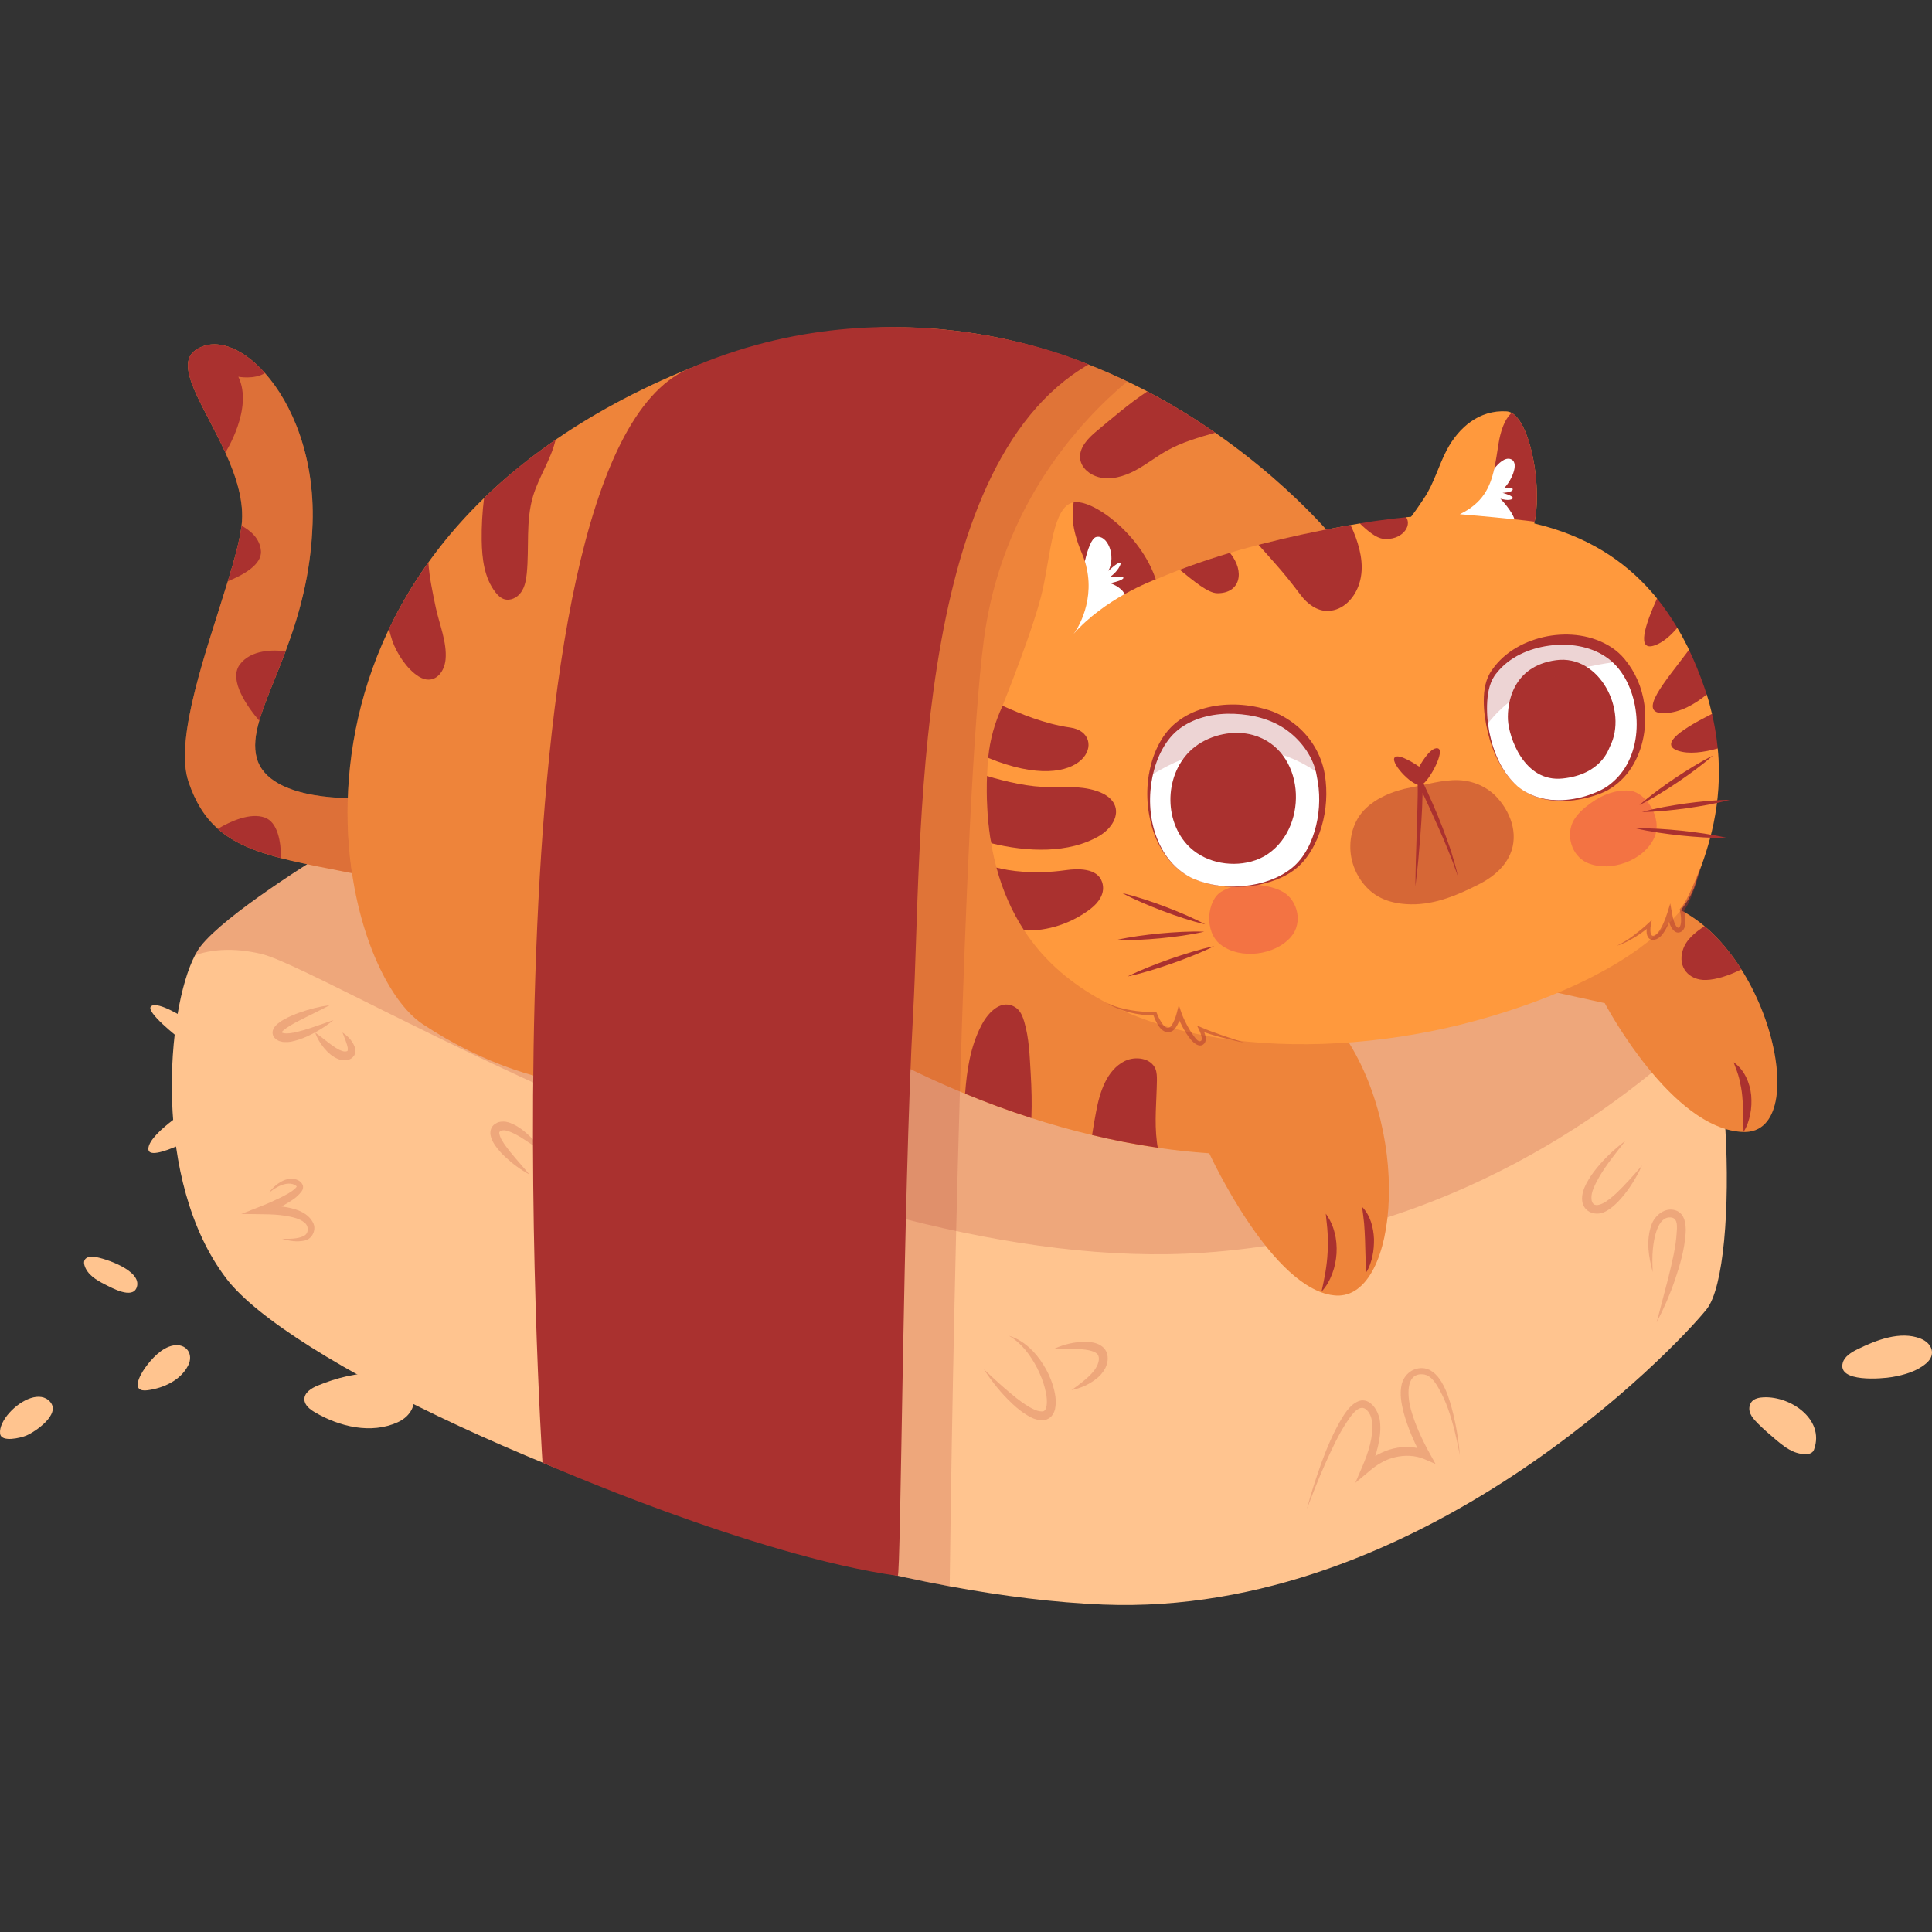 <svg xmlns="http://www.w3.org/2000/svg" xmlns:xlink="http://www.w3.org/1999/xlink" version="1.1" id="Capa_1" x="0px" y="0px" viewBox="0 0 512.043 512.043" style="enable-background:new 0 0 512.043 512.043;" xml:space="preserve" width="512" height="512">
<rect x="0" y="0" width="512.043" height="512.043" fill="#333333" stroke="none"/>
<g>
<g>
<path style="fill:#FFC48F;" d="M452.329,346.967c-7.991,10.073-75.901,81.653-159.975,78.296 c-12.728-0.521-26.472-2.213-40.657-4.842c-8.485-1.562-17.153-3.462-25.873-5.622c-72.882-18.09-149.798-54.948-165.806-75.901 c-19.834-25.977-15.826-71.45-8.329-85.74c0.495-0.937,0.989-1.744,1.51-2.394c6.534-8.33,29.387-22.646,39.148-28.554 c2.759-1.666,4.477-2.655,4.477-2.655l0.547-3.279l119.995,2.759l39.642,0.911l92.638,2.135c0,0,89.124,18.194,99.431,36.701 c1.666,2.967,3.072,7.002,4.243,11.713c2.03,8.173,3.358,18.351,3.956,28.684C458.498,320.027,456.832,341.318,452.329,346.967z"/>
</g>
<g style="opacity:0.2;">
<path style="fill:#AA312F;" d="M453.318,270.493c-23.895,23.27-69.185,56.978-134.154,61.507 c-100.603,7.002-231.529-74.912-250.01-79.207c-7.574-1.77-13.327-1.067-17.466,0.364c0.495-0.937,0.989-1.744,1.51-2.395 c8.381-10.672,43.625-31.209,43.625-31.209l0.547-3.28l252.275,5.805c0,0,89.124,18.194,99.431,36.701 C450.741,261.747,452.146,265.782,453.318,270.493z"/>
</g>
<g>
<g>
<g>
<path style="fill:#FF993D;" d="M94.896,231.736c-7.887-1.562-14.655-2.785-20.407-4.295c-7.028-1.822-12.546-4.034-16.763-7.783 c-3.384-3.02-5.935-7.002-7.783-12.52c-3.826-11.505,5.024-35.322,10.438-53.099c1.77-5.726,3.15-10.828,3.644-14.706 c0.781-6.325-1.406-13.041-4.295-19.392c-5.544-12.182-13.639-23.01-8.017-27.07c4.998-3.592,12.26-1.015,18.507,6.013 c7.262,8.147,13.171,22.281,12.624,39.695c-0.417,13.743-3.722,24.858-7.158,34.02c-2.707,7.262-5.492,13.301-6.976,18.428 c-1.067,3.696-1.458,6.95-0.677,9.839c3.254,12.052,27.617,10.62,27.617,10.62S120.275,236.759,94.896,231.736z"/>
</g>
<g style="opacity:0.4;">
<path style="fill:#AA312F;" d="M94.896,231.736c-7.887-1.562-14.655-2.785-20.407-4.295c-7.028-1.822-12.546-4.034-16.763-7.783 c-3.384-3.02-5.935-7.002-7.783-12.52c-3.826-11.505,5.024-35.322,10.438-53.099c1.77-5.726,3.15-10.828,3.644-14.706 c0.781-6.325-1.406-13.041-4.295-19.392c-5.544-12.182-13.639-23.01-8.017-27.07c4.998-3.592,12.26-1.015,18.507,6.013 c7.262,8.147,13.171,22.281,12.624,39.695c-0.417,13.743-3.722,24.858-7.158,34.02c-2.707,7.262-5.492,13.301-6.976,18.428 c-1.067,3.696-1.458,6.95-0.677,9.839c3.254,12.052,27.617,10.62,27.617,10.62S120.275,236.759,94.896,231.736z"/>
</g>
</g>
<g>
<path style="fill:#AA312F;" d="M63.167,99.846c4.061,8.355-3.436,20.094-3.436,20.094c-5.544-12.182-13.639-23.01-8.017-27.07 c4.998-3.592,12.26-1.015,18.507,6.013C67.383,100.653,63.167,99.846,63.167,99.846z"/>
</g>
<g>
<path style="fill:#AA312F;" d="M69.153,145.996c0.312,3.67-4.763,6.429-8.772,8.043c1.77-5.726,3.15-10.828,3.644-14.706 C66.29,140.555,68.893,142.664,69.153,145.996z"/>
</g>
<g>
<path style="fill:#AA312F;" d="M75.687,172.597c-2.707,7.262-5.492,13.301-6.976,18.428c-3.019-3.54-8.199-10.698-5.206-14.836 C66.472,172.103,72.537,172.207,75.687,172.597z"/>
</g>
<g>
<path style="fill:#AA312F;" d="M74.489,227.441c-7.028-1.822-12.546-4.034-16.763-7.783c3.488-2.056,8.589-4.321,12.416-2.993 C73.604,217.888,74.463,223.016,74.489,227.441z"/>
</g>
</g>
<g>
<path style="fill:#FF993D;" d="M220.082,271.474c0,0,44.921,30.455,100.414,34.178c0,0,16.865,36.766,33.62,37.697 c16.754,0.931,20.477-45.553,0-71.876c-20.478-26.323,53.211-9.569,53.211-9.569l17.994,3.952c0,0,17.685,33.624,36.766,34.15 c19.081,0.526,5.874-53.492-22.194-60.922c-28.068-7.43-86.243-96.239-86.243-96.239s-73.49-91.509-180.996-40.781 C65.148,152.793,88.366,255.83,112.11,271.474c33.509,22.078,60.967,16.028,60.967,16.028L220.082,271.474z"/>
</g>
<g style="opacity:0.2;">
<path style="fill:#AA312F;" d="M462.09,300.01c-1.614-0.052-3.228-0.339-4.815-0.833c-17.153-5.154-31.964-33.317-31.964-33.317 l-17.986-3.956c0,0-73.689-16.763-53.204,9.579c20.485,26.315,16.763,72.803,0,71.866c-16.763-0.937-33.63-37.69-33.63-37.69 c-4.633-0.312-9.188-0.807-13.639-1.484c-5.987-0.859-11.817-2.004-17.413-3.358c-5.596-1.327-10.984-2.863-16.086-4.503 c-6.299-2.03-12.182-4.217-17.57-6.455c-0.469-0.182-0.937-0.39-1.38-0.572c-21.032-8.798-34.332-17.804-34.332-17.804 l-7.262,2.473l-39.721,13.535c0,0-27.461,6.065-60.986-16.008c-9.188-6.039-18.273-25.17-19.756-49.273 c-1.093-16.971,1.64-36.389,10.724-55.494c2.863-5.935,6.299-11.843,10.464-17.648c4.165-5.831,9.058-11.557,14.759-17.049 c5.518-5.388,11.817-10.568,18.949-15.461c7.523-5.18,15.956-10.047,25.404-14.498c37.404-17.648,70.669-18.09,98.13-11.141 c10.152,2.525,19.496,6.091,27.981,10.177c1.822,0.859,3.592,1.744,5.31,2.655c6.611,3.462,12.624,7.184,18.012,10.932 c20.251,14.056,31.573,28.164,31.573,28.164s58.175,88.811,86.235,96.23c4.321,1.145,8.303,3.384,11.843,6.403 c3.774,3.124,7.054,7.08,9.787,11.427C473.1,275.23,475.13,300.375,462.09,300.01z"/>
</g>
<g>
<path style="fill:#FF993D;" d="M271.437,246.582c1.122,1.741,2.369,3.405,3.718,5.031c0.084,0.097,0.169,0.194,0.253,0.291 c0.224,0.284,0.467,0.557,0.698,0.811c0.841,0.922,1.688,1.814,2.571,2.685c24.871,24.114,75.022,26.336,116.398,13.987 c30.084-8.97,43.693-20.163,50.389-28.107c3.882-5.124,3.829-7.35,4.716-9.741c2.355-6.347,6.572-18.14,5.081-33.177 c0,0-3.635-2.461-3.755-3.38l2.225-5.782l0,0c-0.385-1.673-0.825-3.408-1.396-5.141l-2.314-0.153l-3.664-0.962l1.288-10.725 c-0.284-0.631-0.573-1.222-0.914-1.856c-0.679-1.344-1.393-2.666-2.191-3.961l-5.12-0.824l-0.26-6.97 c-0.478-0.574-0.945-1.189-1.459-1.741c-7.219-8.259-17.119-14.868-31.069-18.14l0.111-0.465 c1.506-7.428-0.017-19.17-3.145-25.258c-0.882-1.715-1.864-2.947-2.944-3.572c-0.438-0.227-0.867-0.36-1.316-0.405 c-7.278-0.457-12.714,4.255-15.879,10.198c-2.153,4.08-3.406,8.896-5.996,12.749c-0.192,0.292-1.856,2.83-3.18,4.588l-0.325,0.398 c-0.423,0.038-0.847,0.075-1.27,0.112c0,0-0.429,1.734-2.846,2.08c-1.06,0.132-1.491,1.021-1.491,1.021 c0.081,0.002-1.585,0.783-1.585,0.783c-0.365,0.051-6.022-2.287-6.358-2.229c-0.832,0.14-1.664,0.28-2.467,0.427 c-0.43,0.067-0.879,0.144-1.298,0.229c-7.956,1.425-15.432,3.025-22.358,4.833c-0.242,0.05-0.491,0.129-0.722,0.197 c-0.947,0.235-1.882,0.489-2.8,0.732c-0.741,0.208-1.463,0.404-2.185,0.601l-0.018,0.011c-0.871,0.238-1.73,0.495-2.561,0.758 c-3.615,1.06-7.063,2.19-10.325,3.38c-0.451,0.154-0.873,0.314-1.307,0.457c-0.588,0.214-1.129,0.423-1.689,0.643 c-2.194,0.83-4.289,1.698-6.356,2.573c-0.011-0.018-0.011-0.018-0.011-0.018c-3.976-12.018-16.745-21.352-21.745-20.406 l-0.029-0.007c-5.497,1.027-6.025,13.387-8.203,23.189c-2.1,9.606-10.4,30.099-10.73,30.973c-1.998,4.332-3.251,8.825-3.704,13.57 c-0.045,0.45-0.084,0.871-0.129,1.32c-0.039,0.743-0.089,1.469-0.109,2.201c-0.038,0.421-0.048,0.848-0.069,1.258 c-0.199,5.681,0.084,11.139,0.869,16.362l0.008,0.094c0.115,0.872,0.266,1.722,0.428,2.59c0.328,1.783,0.729,3.522,1.194,5.245 C265.705,235.944,268.124,241.525,271.437,246.582z"/>
</g>
<g>
<path style="fill:#AA312F;" d="M298.063,157.447c4.551-2.538,8.077-3.828,8.258-3.907c-3.994-12.011-16.756-21.345-21.759-20.409 l-0.014,0.002c-0.374,2.943-0.797,6.464,2.214,13.567c0.301,0.697,0.543,1.386,0.754,2.065 C290.694,158.806,293.733,159.872,298.063,157.447z"/>
</g>
<g>
<path style="fill:#AA312F;" d="M401.388,137.637c2.002,0.206,3.887,0.425,5.345,0.621c1.52-7.427,0.003-19.171-3.14-25.263 c-0.872-1.7-1.867-2.946-2.948-3.552c0,0-2.408,1.585-3.469,8.05c-0.383,2.359-0.692,4.607-1.15,6.71 C394.938,129.179,394.862,136.935,401.388,137.637z"/>
</g>
<g style="opacity:0.48;">
<path style="fill:#E64949;" d="M340.188,236.48c3.683,2.202,5.179,8.002,2.033,11.741c-4.213,5.005-13.583,6.213-18.801,2.068 c-4.406-3.499-3.477-11.743,0.288-13.968c3.183-1.881,6.841-2.233,10.36-1.718C335.704,234.842,338.124,235.246,340.188,236.48z"/>
</g>
<g style="opacity:0.48;">
<path style="fill:#E64949;" d="M417.187,217.231c-2.262,3.667-0.924,9.566,3.595,11.488c6.05,2.574,14.938-0.629,17.671-6.745 c2.308-5.163-2.312-12.152-6.684-12.43c-3.696-0.235-7.111,1.122-10.003,3.196C420.42,213.705,418.454,215.176,417.187,217.231z"/>
</g>
<g>
<path style="fill:#AA312F;" d="M333.549,144.4c1.459,1.594,2.822,3.166,4.101,4.602c2.511,2.797,4.87,5.75,7.122,8.768 c1.701,2.256,4.386,4.323,7.388,4.136c3.779-0.207,6.618-3.223,7.875-6.614c1.581-4.215,0.777-8.727-0.709-12.862 c-0.401-1.124-0.878-2.202-1.394-3.277c-0.439,0.063-0.869,0.14-1.299,0.218c-7.952,1.426-15.42,3.032-22.37,4.839 C334.03,144.27,333.782,144.34,333.549,144.4z"/>
</g>
<g>
<path style="fill:#AA312F;" d="M441.173,189.011c4.07-0.139,7.907-2.27,11.153-4.949c-0.116-0.367-0.232-0.735-0.365-1.114 c-0.114-0.353-0.231-0.72-0.361-1.086c-1.141-3.25-2.441-6.481-3.952-9.644C441.405,180.592,433.542,189.258,441.173,189.011z"/>
</g>
<g>
<path style="fill:#AA312F;" d="M444.661,198.944c2.902,1.023,6.907,0.453,10.595-0.578c0,0-0.196-1.807-0.319-2.731 c-0.279-2.018-0.652-4.083-1.148-6.193c-0.025-0.085-0.033-0.157-0.057-0.242C446.455,192.862,439.544,197.139,444.661,198.944z"/>
</g>
<g>
<path style="fill:#AA312F;" d="M438.576,171.037c2.124-0.746,4.158-2.521,5.961-4.635c-0.059-0.125-0.131-0.248-0.205-0.372 c-1.543-2.558-3.255-5.053-5.172-7.422C435.965,165.732,433.653,172.769,438.576,171.037z"/>
</g>
<g>
<path style="fill:#AA312F;" d="M312.678,151.002c3.765,3.043,7.491,6.192,9.916,6.216c6.036,0.086,7.519-5.606,3.382-10.705 c-3.599,1.073-7.042,2.196-10.321,3.384c-0.448,0.151-0.871,0.307-1.294,0.464C313.784,150.571,313.231,150.786,312.678,151.002z"/>
</g>
<g>
<path style="fill:#AA312F;" d="M360.389,138.726c2.221,2.123,4.369,3.856,6.158,4.062c4.84,0.573,7.794-3.303,6.128-5.705 c-2.292,0.227-4.643,0.49-7.067,0.84c-1.061,0.134-2.142,0.301-3.238,0.477c-0.297,0.058-0.618,0.11-0.924,0.153 C361.086,138.609,360.734,138.68,360.389,138.726z"/>
</g>
<g style="opacity:0.48;">
<path style="fill:#AA312F;" d="M450.868,229.493c-0.789,1.981-1.574,3.957-2.452,5.886c-0.425,0.969-0.875,1.925-1.363,2.853 c-0.488,0.915-1.032,1.844-1.681,2.522l-0.19,0.199l0.059,0.298c0.172,0.871,0.305,1.796,0.3,2.672 c0.01,0.506-0.034,1.098-0.27,1.557c-0.563,1.097-1.236-0.303-1.45-0.833c-0.318-0.802-0.522-1.715-0.678-2.583l-0.471-2.618 l-0.783,2.527c-0.288,0.93-0.644,1.878-1.05,2.773c-0.41,0.892-0.872,1.775-1.457,2.469c-0.28,0.344-1.28,1.23-1.691,0.567 c-0.372-0.529-0.329-1.679-0.168-2.565l0.25-1.38l-0.998,0.934c-1.224,1.146-2.562,2.205-3.914,3.222 c-1.359,1.017-2.794,1.928-4.339,2.666c1.643-0.499,3.175-1.32,4.655-2.197c1.475-0.898,2.856-1.914,4.207-3.013l-0.748-0.445 c-0.133,0.542-0.212,1.06-0.235,1.619c-0.003,0.552,0.007,1.155,0.389,1.782c0.891,1.36,2.651,0.527,3.485-0.398 c0.761-0.843,1.261-1.784,1.707-2.735c0.444-0.957,0.818-1.915,1.143-2.928l-1.255-0.09c0.158,0.989,0.394,1.919,0.771,2.869 c0.431,1.089,1.452,2.561,2.816,1.865c0.678-0.326,0.976-0.995,1.109-1.515c0.134-0.544,0.148-1.058,0.143-1.563 c-0.037-1.009-0.182-1.958-0.437-2.921l-0.131,0.496c0.768-0.916,1.233-1.89,1.691-2.872c0.443-0.985,0.84-1.982,1.209-2.986 C449.737,233.606,450.373,231.569,450.868,229.493z"/>
</g>
<g>
<g>
<g>
<path style="fill:#FFFFFF;" d="M316.569,233.019c7.413,3.162,17.938,2.607,24.766-1.75c1.458-0.931,2.762-2.065,3.862-3.424 c4.756-5.93,6.305-14.986,4.855-22.389c-0.02-0.173-0.055-0.345-0.09-0.517c-1.601-7.443-7.226-13.348-14.448-15.624 c-8.454-2.66-20.086-1.814-25.945,5.577c-2.31,2.921-3.852,6.645-4.587,10.641l-0.014,0.002 C302.975,216.182,306.642,228.774,316.569,233.019z"/>
</g>
<g>
<path style="fill:#AA312F;" d="M310.139,228.311c-1.751-2.033-3.12-4.388-4.08-6.901c-0.955-2.515-1.553-5.167-1.831-7.855 c-0.268-2.691-0.197-5.424,0.234-8.113l0.058-0.363l0.391-0.056l0.014-0.002l-0.449,0.42c0.42-2.62,1.173-5.21,2.364-7.627 c1.168-2.406,2.819-4.689,4.997-6.398c4.341-3.472,9.982-4.767,15.362-4.697c2.712,0.054,5.413,0.451,8.037,1.188 c2.655,0.705,5.174,1.984,7.392,3.618c4.473,3.294,7.576,8.23,8.506,13.806l-0.012-0.082c0.751,4.665,0.439,9.426-0.874,13.894 c-0.663,2.23-1.582,4.388-2.792,6.376c-1.194,1.984-2.74,3.815-4.631,5.176c-1.884,1.366-4.002,2.332-6.183,3.017 c-2.18,0.697-4.438,1.116-6.708,1.285c-4.528,0.306-9.171-0.193-13.363-1.977C314.096,231.985,311.893,230.338,310.139,228.311z M329.914,234.792c4.477-0.467,8.955-1.92,12.437-4.709c3.454-2.766,5.46-7.101,6.472-11.322 c1.031-4.302,1.077-8.839,0.162-13.095c0,0-0.013-0.083-0.013-0.083c-0.784-4.804-3.982-9.176-7.854-12.01 c-3.965-2.903-8.976-4.187-13.984-4.385c-4.98-0.207-10.133,0.834-14.177,3.694c-2.019,1.418-3.616,3.383-4.843,5.6 c-1.234,2.207-2.086,4.642-2.622,7.147l-0.083,0.387c0,0-0.366,0.033-0.38,0.035l0.448-0.418 c-1.069,5.138-0.917,10.646,0.847,15.68c0.879,2.507,2.135,4.913,3.878,6.943c1.725,2.036,3.904,3.703,6.366,4.763 C320.777,234.732,325.421,235.267,329.914,234.792z"/>
</g>
</g>
<g>
<path style="fill:#AA312F;" d="M331.589,228.345c-5.868,1.571-12.802,0.07-16.977-4.506c-6.651-7.292-5.667-20.01,2.149-25.965 c4.196-3.198,10.289-4.494,15.393-3.048c13.639,3.865,14.928,23.827,3.958,31.459 C334.761,227.225,333.222,227.908,331.589,228.345z"/>
</g>
<g style="opacity:0.21;">
<path style="fill:#AA312F;" d="M304.983,205.535c24.828-15.523,42.867-1.885,45.07-0.077c-0.02-0.173-0.055-0.345-0.09-0.517 c-1.601-7.443-7.226-13.348-14.448-15.624c-8.454-2.66-20.086-1.814-25.945,5.577 C307.26,197.814,305.718,201.539,304.983,205.535z"/>
</g>
</g>
<g>
<g>
<g>
<path style="fill:#FFFFFF;" d="M402.344,208.514c6.089,5.049,15.146,4.302,21.942,1.331c0.931-0.422,1.818-0.914,2.637-1.486 c9.925-6.884,10.501-24.241,2.335-33.021c-0.822-0.915-1.764-1.729-2.789-2.44c-9-6.184-24.767-3.633-30.872,5.655 c-1.462,2.261-1.864,5.095-1.902,7.732c-0.032,1.802,0.117,3.745,0.439,5.725C395.107,198.232,397.813,204.761,402.344,208.514z "/>
</g>
<g>
<path style="fill:#AA312F;" d="M397.229,201.961c-1.303-2.471-2.257-5.123-2.908-7.848c-0.644-2.723-1.09-5.519-1.078-8.357 c0.008-2.788,0.433-5.864,2.244-8.28c3.35-4.839,8.894-7.75,14.58-8.844c5.7-1.064,11.969-0.384,17.097,2.977 c1.248,0.842,2.42,1.873,3.373,3.022c2.901,3.498,4.624,7.519,5.268,12.018c0.746,5.763-0.243,11.819-3.37,16.725 c-1.542,2.453-3.692,4.492-6.159,5.951c-1.252,0.707-2.593,1.204-3.935,1.62c-1.342,0.429-2.717,0.742-4.1,0.978 c-2.763,0.487-5.609,0.509-8.359,0.015c-2.753-0.484-5.387-1.641-7.538-3.423C400.185,206.739,398.518,204.43,397.229,201.961z M409.901,211.828c2.746,0.442,5.563,0.267,8.263-0.307c1.357-0.269,2.68-0.688,3.965-1.186 c1.289-0.494,2.543-1.055,3.676-1.797c2.233-1.533,4.096-3.548,5.374-5.911c2.612-4.717,3.105-10.396,2.137-15.579 c-0.929-4.976-3.437-10.139-7.797-13.011c-4.235-2.846-9.822-3.637-15.044-2.906c-5.218,0.722-10.474,3.004-13.796,7.213 c-1.728,1.987-2.319,4.73-2.509,7.443c-0.179,2.736,0.031,5.517,0.553,8.239c1.063,5.391,3.354,10.818,7.621,14.489 C404.519,210.268,407.158,211.382,409.901,211.828z"/>
</g>
</g>
<g>
<path style="fill:#AA312F;" d="M426.652,197.926c-0.285,0.556-2.266,7.351-12.53,8.406 c-10.263,1.055-14.221-11.064-14.464-15.474c-0.242-4.41,1.18-14.317,12.742-15.886 C423.963,173.403,431.549,188.366,426.652,197.926z"/>
</g>
<g style="opacity:0.21;">
<path style="fill:#AA312F;" d="M394.134,192.01c9.246-12.23,26.12-15.697,35.123-16.671c-0.822-0.915-1.764-1.729-2.789-2.44 c-9-6.184-24.767-3.633-30.872,5.655c-1.462,2.261-1.864,5.095-1.902,7.732C393.663,188.086,393.811,190.029,394.134,192.01z"/>
</g>
</g>
<g>
<path style="fill:#AA312F;" d="M261.891,200.862c26.32,10.811,32.108-6.604,21.777-8.035c-6.923-0.964-13.568-3.82-17.955-5.768 C263.634,191.461,262.355,196.062,261.891,200.862z"/>
</g>
<g>
<path style="fill:#AA312F;" d="M262.44,222.004l0.012,0.101c0.114,0.47,0.197,0.929,0.294,1.386 c9.409,2.314,20.599,2.824,28.691-2.002c3.053-1.821,5.411-5.333,3.865-8.418c-0.627-1.23-1.824-2.203-3.203-2.848 c-4.077-1.926-9.308-1.696-13.884-1.63c-5.206,0.066-11.587-1.401-16.629-2.936C261.384,211.32,261.657,216.794,262.44,222.004z"/>
</g>
<g>
<path style="fill:#AA312F;" d="M264.085,229.941c1.609,6.007,4.032,11.582,7.333,16.645c6.271,0.278,12.705-1.937,17.624-5.719 c2.19-1.691,4.005-4.202,3.055-7.079c-1.25-3.808-6.513-3.604-9.669-3.162C273.869,231.829,267.495,230.802,264.085,229.941z"/>
</g>
<g>
<g>
<path style="fill:#AA312F;" d="M457.686,222.065c-3.979-0.929-7.998-1.467-12.028-1.91c-4.033-0.403-8.077-0.709-12.162-0.621 c3.978,0.932,7.998,1.47,12.028,1.91C449.557,221.845,453.601,222.15,457.686,222.065z"/>
</g>
<g>
<path style="fill:#AA312F;" d="M458.444,211.981c-3.947,0.032-7.841,0.453-11.721,0.97c-3.875,0.555-7.736,1.208-11.543,2.254 c3.947-0.029,7.84-0.451,11.72-0.97C450.776,213.677,454.637,213.023,458.444,211.981z"/>
</g>
<g>
<path style="fill:#AA312F;" d="M453.966,200.251c-3.531,1.765-6.842,3.855-10.1,6.025c-3.236,2.202-6.416,4.487-9.376,7.1 c3.533-1.762,6.844-3.853,10.1-6.025C447.824,205.146,451.005,202.862,453.966,200.251z"/>
</g>
</g>
<g>
<path style="fill:#FFFFFF;" d="M294.226,154.557c0,0,2.781-0.515,3.456-1.253c0.69-0.739-3.642-0.336-3.642-0.336 c2.045-1.176,3.513-3.91,2.771-3.867c-0.758,0.03-3.053,2.202-3.053,2.202c2.168-4.134-0.371-9.696-3.231-8.981 c-1.224,0.304-2.246,3.22-3.011,6.444c3.178,10.042-2.109,18.318-3.124,19.404c4.107-4.712,9.342-8.296,13.672-10.72 C297.098,155.451,294.226,154.557,294.226,154.557z"/>
</g>
<g>
<path style="fill:#FFFFFF;" d="M401.388,137.637c-0.676-2.279-3.494-5.216-3.742-5.465c0.196,0.05,2.29,0.67,3.154,0.042 c0.904-0.662-2.573-1.589-2.573-1.589s2.581-0.096,2.694-0.886c0.129-0.776-2.448-0.27-2.448-0.27 c1.705-1.327,4.446-6.699,2.01-7.748c-1.588-0.678-3.384,1.127-4.455,2.483c-1.089,4.975-3.05,9.129-9.12,12.078 C386.906,136.282,394.862,136.935,401.388,137.637z"/>
</g>
<g>
<g>
<path style="fill:#AA312F;" d="M376.14,203.201c0,0,2.835-5.339,4.917-4.867c2.082,0.473-2.172,8.548-4.194,9.619 c-2.021,1.07-8.194-5.43-7.314-7.083C370.429,199.217,376.14,203.201,376.14,203.201z"/>
</g>
<g>
<path style="fill:#AA312F;" d="M375.117,234.944c0.307-2.297,0.519-4.6,0.77-6.902l0.579-6.918 c0.194-2.307,0.307-4.618,0.432-6.932c0.088-2.321,0.186-4.623,0.103-6.993l-1.227,0.32c1.951,4.02,3.806,8.104,5.631,12.192 c0.905,2.048,1.79,4.106,2.61,6.189c0.858,2.07,1.632,4.171,2.354,6.301c-0.443-2.206-1.102-4.363-1.765-6.515 c-0.699-2.141-1.49-4.248-2.288-6.353c-1.614-4.204-3.441-8.312-5.38-12.382l-1.355-2.845l0.128,3.165 c0.091,2.252,0.017,4.576-0.043,6.876l-0.202,6.925l-0.217,6.932C375.214,230.317,375.127,232.628,375.117,234.944z"/>
</g>
<g style="opacity:0.48;">
<path style="fill:#AA312F;" d="M386.525,206.764c3.752,0.128,7.631,1.673,10.369,4.73c3.967,4.431,5.774,10.614,2.849,15.921 c-1.815,3.293-4.849,5.486-8.019,7.078c-6.074,3.051-12.322,5.651-19.263,5.116c-2.518-0.194-5.075-0.763-7.357-2.106 c-3.497-2.058-6.153-5.959-6.962-10.225c-0.809-4.266,0.249-8.798,2.773-11.879c3.105-3.791,8.451-5.852,12.992-6.69 C377.954,207.962,382.4,206.624,386.525,206.764z"/>
</g>
</g>
<g>
<g>
<path style="fill:#AA312F;" d="M321.807,250.754c-3.995,0.858-7.86,2.086-11.692,3.406c-3.82,1.356-7.608,2.806-11.264,4.629 c3.996-0.855,7.861-2.084,11.692-3.406C314.362,254.023,318.149,252.574,321.807,250.754z"/>
</g>
<g>
<path style="fill:#AA312F;" d="M295.79,249.15c3.945,0.137,7.853-0.117,11.752-0.466c3.895-0.389,7.781-0.875,11.629-1.756 c-3.946-0.14-7.853,0.114-11.751,0.466C303.524,247.785,299.638,248.272,295.79,249.15z"/>
</g>
<g>
<path style="fill:#AA312F;" d="M297.445,236.704c3.483,1.858,7.104,3.348,10.759,4.749c3.669,1.364,7.373,2.636,11.216,3.536 c-3.482-1.861-7.103-3.351-10.759-4.749C304.991,238.879,301.288,237.609,297.445,236.704z"/>
</g>
</g>
<g style="opacity:0.48;">
<path style="fill:#AA312F;" d="M329.701,276.299c-1.908-0.625-3.821-1.221-5.708-1.891c-1.888-0.656-3.779-1.311-5.591-2.108 l-1.165-0.512l0.576,1.174c0.242,0.494,0.457,1.047,0.582,1.573c0.098,0.414,0.315,1.266-0.285,1.415 c-0.649,0.162-1.389-0.942-1.714-1.378c-0.682-0.916-1.296-1.926-1.845-2.965c-0.541-1.031-1.071-2.131-1.428-3.172l-0.704-2.055 l-0.542,2.096c-0.221,0.856-0.529,1.748-0.926,2.524c-0.266,0.519-0.666,1.331-1.338,1.402c-0.802,0.085-1.455-0.899-1.822-1.477 c-0.477-0.744-0.884-1.594-1.209-2.428l-0.142-0.366l-0.362,0.019c-2.119,0.11-4.319-0.053-6.446-0.433 c-1.073-0.166-2.134-0.412-3.179-0.721c-1.05-0.298-2.062-0.709-3.075-1.139c1.877,1.148,3.975,1.939,6.122,2.489 c2.166,0.512,4.361,0.802,6.628,0.809l-0.504-0.346c0.3,0.958,0.677,1.853,1.204,2.722c0.265,0.432,0.565,0.855,0.957,1.24 c0.97,0.952,2.363,1.119,3.358,0.13c0.406-0.413,0.681-0.862,0.925-1.314c0.474-0.912,0.799-1.825,1.064-2.805l-1.245,0.04 c0.423,1.233,0.969,2.291,1.546,3.382c0.589,1.074,1.214,2.133,2.003,3.117c0.832,1.039,2.575,2.671,3.803,1.162 c0.557-0.851,0.305-1.606,0.158-2.217c-0.19-0.633-0.446-1.192-0.763-1.76l-0.59,0.662c1.906,0.705,3.832,1.29,5.777,1.801 C325.774,275.458,327.725,275.936,329.701,276.299z"/>
</g>
<g>
<path style="fill:#AA312F;" d="M350.25,342.308c0.803-3.556,1.437-6.88,1.604-10.274c0.123-1.687,0.113-3.381,0.008-5.091 c-0.061-1.724-0.339-3.427-0.483-5.277c1.067,1.485,1.893,3.181,2.317,4.983c0.502,1.791,0.625,3.672,0.532,5.528 c-0.126,1.855-0.481,3.695-1.152,5.42C352.427,339.319,351.531,340.971,350.25,342.308z"/>
</g>
<g>
<path style="fill:#AA312F;" d="M362.149,337.155c-0.292-3.061-0.258-5.892-0.375-8.727c-0.034-1.415-0.15-2.808-0.243-4.225 c-0.136-1.414-0.336-2.809-0.536-4.356c2.189,2.248,3.023,5.478,3.156,8.496c0.022,1.529-0.079,3.054-0.407,4.539 C363.426,334.363,362.955,335.823,362.149,337.155z"/>
</g>
<g>
<path style="fill:#AA312F;" d="M462.088,300.007c-0.066-3.339-0.012-6.42-0.328-9.469c-0.126-1.524-0.428-3.001-0.764-4.495 c-0.363-1.497-0.93-2.916-1.532-4.507c2.818,1.921,4.33,5.414,4.662,8.761c0.137,1.695,0.078,3.393-0.262,5.037 C463.534,296.974,463.003,298.582,462.088,300.007z"/>
</g>
<g>
<path style="fill:#FFC48F;" d="M52.611,292.251c0,0-13.038,7.755-13.293,12.149c-0.256,4.394,16.145-4.911,16.145-4.911 L52.611,292.251z"/>
</g>
<g>
<path style="fill:#FFC48F;" d="M49.012,269.875c0,0-7.086-4.606-8.928-3.224c-1.842,1.382,7.523,8.597,7.523,8.597L49.012,269.875 z"/>
</g>
<g>
<path style="fill:#FFC48F;" d="M45.93,356.595c-3.069,0.553-5.799,3.561-7.516,5.985c-1.363,1.924-3.893,6.509,0.74,5.877 c4.297-0.586,8.695-2.658,10.688-6.51C51.422,358.891,49.373,355.974,45.93,356.595z"/>
</g>
<g>
<path style="fill:#FFC48F;" d="M105.813,365.254c-1.745-0.929-3.759-1.227-5.734-1.299c-5.422-0.198-10.802,1.193-15.823,3.249 c-1.689,0.691-3.613,1.852-3.587,3.677c0.022,1.534,1.445,2.636,2.768,3.415c6.602,3.888,14.969,5.825,21.948,2.661 C110.92,374.447,111.268,368.159,105.813,365.254z"/>
</g>
<g>
<path style="fill:#FFC48F;" d="M24.984,333.085c-1.582-0.219-3.147,0.409-2.597,2.269c0.724,2.447,3.153,3.929,5.438,5.065 c1.766,0.878,7.318,4.044,8.428,0.732C37.726,336.759,27.849,333.481,24.984,333.085z"/>
</g>
<g>
<path style="fill:#FFC48F;" d="M2.516,374.404c-1.633,1.813-2.69,3.892-2.492,5.55c0.293,2.449,5.561,1.093,6.889,0.546 c2.399-0.988,9.214-5.633,6.415-8.917C10.713,368.516,5.593,370.988,2.516,374.404z"/>
</g>
<g>
<path style="fill:#FFC48F;" d="M492.294,357.6c-1.654,0.815-3.4,1.893-3.884,3.532c-1.59,5.384,10.574,4.265,13.061,3.832 c3.235-0.563,6.598-1.494,9.126-3.704c2.58-2.256,1.489-5.256-1.559-6.477C503.655,352.626,497.14,355.214,492.294,357.6z"/>
</g>
<g>
<path style="fill:#FFC48F;" d="M466.681,370.4c-1.474,0.171-2.708,0.794-3.005,2.378c-0.348,1.856,1.086,3.361,2.287,4.564 c1.481,1.482,3.071,2.854,4.671,4.204c1.506,1.271,3.093,2.555,4.945,3.285c1.313,0.517,4.502,1.242,5.186-0.616 C483.811,375.939,473.938,369.557,466.681,370.4z"/>
</g>
<g style="opacity:0.2;">
<g>
<path style="fill:#AA312F;" d="M260.747,362.897c2.86,2.698,5.736,5.352,8.742,7.728c1.52,1.142,3.07,2.295,4.689,2.974 c0.807,0.404,1.586,0.494,2.203,0.488c0.44-0.091,0.718-0.382,0.918-1.138c0.368-1.483,0.057-3.415-0.408-5.171 c-0.459-1.799-1.192-3.544-2.028-5.234c-1.749-3.317-4.037-6.516-7.452-8.514c3.834,1.144,6.941,4.194,9.064,7.593 c1.1,1.707,1.938,3.573,2.58,5.527c0.561,1.98,1.042,4.032,0.545,6.398c-0.178,0.589-0.395,1.217-0.912,1.78 c-0.493,0.564-1.247,0.957-1.975,1.058c-1.33,0.071-2.528-0.225-3.458-0.738c-1.932-0.974-3.506-2.247-4.969-3.617 C265.358,369.306,262.908,366.19,260.747,362.897z"/>
</g>
</g>
<g style="opacity:0.2;">
<g>
<path style="fill:#AA312F;" d="M283.993,368.418c1.904-1.358,3.745-2.717,5.228-4.282c1.464-1.502,2.434-3.541,1.849-4.875 c-0.198-0.562-0.974-1.01-1.94-1.256c-0.952-0.283-2.036-0.385-3.138-0.451c-2.211-0.116-4.498-0.009-6.843,0.025 c2.131-1,4.409-1.643,6.797-1.882c1.193-0.154,2.427-0.106,3.714,0.117c1.217,0.25,2.802,0.845,3.576,2.461 c0.648,1.624,0.301,3.042-0.276,4.304c-0.638,1.214-1.517,2.173-2.494,2.926C288.517,367.013,286.3,367.954,283.993,368.418z"/>
</g>
</g>
<g style="opacity:0.2;">
<g>
<path style="fill:#AA312F;" d="M144.124,305.578c-2.148-1.511-4.235-3.026-6.374-4.326c-1.083-0.605-2.166-1.216-3.231-1.508 c-1.071-0.373-1.937-0.103-2.12,0.231c-0.265,0.192,0.116,1.467,0.742,2.413c0.592,1.03,1.383,2.004,2.158,3 c1.599,1.962,3.328,3.877,5.019,5.89c-2.322-1.25-4.442-2.812-6.38-4.626c-0.983-0.899-1.87-1.907-2.692-3.045 c-0.401-0.58-0.755-1.218-1.025-1.977c-0.242-0.726-0.476-1.776,0.107-2.825c0.274-0.509,0.702-0.855,1.131-1.074 c0.431-0.284,0.882-0.408,1.346-0.449c0.913-0.119,1.709,0.074,2.408,0.323c1.387,0.54,2.539,1.283,3.593,2.125 C140.89,301.423,142.674,303.375,144.124,305.578z"/>
</g>
</g>
<g style="opacity:0.2;">
<g>
<path style="fill:#AA312F;" d="M71.271,316.099c1.072-1.44,2.466-2.691,4.288-3.405c0.912-0.34,2.015-0.411,3.039-0.064 c1.424,0.482,2.317,1.864,1.264,3.223c-1.354,1.748-2.96,2.555-4.541,3.507c-1.592,0.913-3.229,1.646-4.917,2.37l-0.465-2.269 c2.1-0.041,4.115,0.152,6.175,0.523c2.707,0.487,5.701,1.571,6.935,4.237c0.81,1.75-0.309,4.109-2.197,4.542 c-2.185,0.501-4.204,0.126-6.126-0.456c1.971,0.05,4.072,0.075,5.698-0.682c1.473-0.686,1.485-2.623,0.273-3.606 c-1.394-1.13-3.204-1.463-4.923-1.766c-1.907-0.337-3.847-0.411-5.78-0.437c0,0-6.026-0.082-6.026-0.082l5.561-2.187 c1.605-0.631,3.209-1.381,4.77-2.123c1.507-0.759,3.169-1.626,4.121-2.625c0.229-0.276,0.205-0.356,0.227-0.321 c0.055-0.053-0.289-0.294-0.603-0.464c-0.634-0.329-1.403-0.383-2.201-0.254C74.219,314.024,72.677,315.018,71.271,316.099z"/>
</g>
</g>
<g style="opacity:0.2;">
<g>
<path style="fill:#AA312F;" d="M87.409,266.392c-2.439,1.299-4.899,2.46-7.295,3.674c-1.184,0.629-2.384,1.217-3.466,1.917 c-0.54,0.344-1.075,0.687-1.494,1.062c-0.473,0.335-0.613,0.877-0.549,0.56c-0.086-0.14-0.008-0.046,0.117,0.023 c0.04,0.122,0.337,0.116,0.501,0.205c0.229,0.042,0.516,0.033,0.773,0.064l0.885-0.068c1.228-0.133,2.493-0.51,3.771-0.857 c2.545-0.776,5.092-1.716,7.709-2.601c-2.144,1.754-4.513,3.191-7.062,4.342c-1.279,0.581-2.619,1.038-4.08,1.344 c-0.742,0.13-1.53,0.186-2.406,0.065c-0.466-0.15-0.912-0.154-1.38-0.525c-0.433-0.293-0.959-0.637-1.153-1.49 c-0.16-0.811,0.174-1.476,0.452-1.874c0.294-0.399,0.605-0.698,0.913-0.954c0.62-0.506,1.235-0.903,1.874-1.238 c1.277-0.663,2.549-1.226,3.865-1.674C81.994,267.441,84.664,266.755,87.409,266.392z"/>
</g>
</g>
<g style="opacity:0.2;">
<g>
<path style="fill:#AA312F;" d="M83.537,273.648c1.3,0.926,2.469,1.887,3.637,2.782c1.168,0.848,2.356,1.762,3.462,2.09 c0.531,0.193,0.998,0.207,1.306,0.079c0.069-0.067,0.145,0.019,0.175-0.122c0.063-0.101,0.068-0.38,0.052-0.67 c-0.188-1.245-0.846-2.688-1.399-4.16c1.331,0.898,2.488,1.994,3.193,3.676c0.152,0.445,0.311,0.941,0.195,1.585 c-0.045,0.646-0.571,1.314-1.12,1.66c-1.06,0.611-2.239,0.486-3.131,0.215c-1.805-0.648-2.98-1.811-4.02-3.025 C84.873,276.527,84.051,275.168,83.537,273.648z"/>
</g>
</g>
<g style="opacity:0.2;">
<g>
<path style="fill:#AA312F;" d="M386.9,385.653c-0.798-4.228-1.753-8.434-3.188-12.451c-0.667-1.869-1.555-3.771-2.572-5.519 c-0.886-1.524-2.125-3.313-4.063-3.448c-4.862-0.339-3.93,6.49-3.158,9.274c1.111,4.004,2.916,7.925,4.942,11.586l1.606,2.902 l-3.09-1.335c-1.054-0.455-2.433-0.756-3.708-0.821c-2.546-0.129-5.295,0.473-7.537,1.786c-1.171,0.623-2.236,1.447-3.269,2.311 l-3.655,3.059l1.874-4.369c1.6-3.731,2.969-7.966,2.577-11.829c-0.214-1.276-0.682-2.605-1.792-3.381 c-1.854-1.296-4.045,2.159-4.876,3.406c-2.322,3.484-4.085,7.404-5.84,11.288c-1.741,3.904-3.292,7.897-4.815,11.907 c1.087-4.153,2.428-8.234,3.876-12.286c1.473-4.044,3.152-8.021,5.398-11.799c1.133-1.905,2.843-4.344,5.179-4.767 c2.754-0.311,4.609,3.04,4.921,5.33c0.321,2.355-0.011,4.609-0.494,6.771c-0.505,2.173-1.197,4.23-2.081,6.302l-1.782-1.31 c1.131-0.98,2.314-1.918,3.646-2.656c2.725-1.51,5.707-2.294,8.829-2.074c1.558,0.125,3.007,0.417,4.556,1.114l-1.484,1.567 c-2.076-3.891-3.848-7.87-4.985-12.18c-0.505-2.157-0.957-4.42-0.493-6.818c0.505-2.608,2.614-4.592,5.325-4.62 c4.734-0.013,6.937,6.685,7.927,10.302C385.824,377.088,386.554,381.356,386.9,385.653z"/>
</g>
</g>
<g style="opacity:0.2;">
<g>
<path style="fill:#AA312F;" d="M430.764,302.378c-2.952,3.829-6.388,7.851-8.326,12.318c-0.967,2.045-1.295,5.914,2.178,4.316 c1.314-0.594,2.558-1.681,3.761-2.765c2.365-2.257,4.601-4.773,6.804-7.347c-1.431,3.081-3.191,6.019-5.467,8.637 c-1.136,1.316-2.406,2.547-4.095,3.494c-2.603,1.46-6.076,0.277-6.306-2.967c-0.104-1.479,0.413-3.046,1.099-4.34 c0.842-1.589,1.829-3.02,2.938-4.338C425.53,306.728,428.044,304.413,430.764,302.378z"/>
</g>
</g>
<g style="opacity:0.2;">
<g>
<path style="fill:#AA312F;" d="M438.025,337.155c-1.05-3.968-1.85-8.241-0.328-12.554c0.896-2.541,3.696-4.784,6.483-3.787 c2.397,0.858,2.722,3.792,2.572,5.982c-0.297,4.338-1.453,8.342-2.785,12.277c-1.337,3.928-2.982,7.736-4.9,11.408l3.12-11.937 c0.953-3.953,1.97-7.961,2.189-11.852c0.072-1.285,0.42-3.716-1.369-4.006c-3.749-0.607-4.705,5.932-4.94,8.332 C437.868,333.036,437.933,335.087,438.025,337.155z"/>
</g>
</g>
<g>
<path style="fill:#AA312F;" d="M461.517,256.906c-3.175,1.614-6.663,2.733-9.318,2.811c-4.555,0.156-7.6-3.358-6.221-7.835 c0.859-2.837,3.254-4.738,5.753-6.403C455.504,248.602,458.784,252.559,461.517,256.906z"/>
</g>
<g>
<path style="fill:#AA312F;" d="M273.352,296.314c-6.299-2.03-12.182-4.217-17.57-6.455c0.468-6.195,1.353-12.312,4.243-17.96 c0.078-0.156,0.156-0.312,0.234-0.443c1.718-3.228,5.336-7.002,9.084-4.321c1.145,0.833,1.692,2.264,2.108,3.618 c1.328,4.529,1.432,9.058,1.718,13.717C273.404,288.427,273.508,292.383,273.352,296.314z"/>
</g>
<g>
<path style="fill:#AA312F;" d="M306.852,304.175c-5.987-0.859-11.817-2.004-17.413-3.358c0.312-2.16,0.702-4.243,1.067-6.195 c0.963-5.232,2.811-11.01,7.575-13.405c2.811-1.38,6.95-0.833,8.147,2.082c0.39,0.963,0.39,2.03,0.39,3.071 c-0.078,5.44-0.703,10.932,0,16.32C306.669,303.186,306.748,303.68,306.852,304.175z"/>
</g>
<g>
<path style="fill:#AA312F;" d="M322.079,114.682c-4.373,1.249-8.772,2.499-12.728,4.711c-2.941,1.64-5.57,3.748-8.538,5.336 c-2.967,1.562-6.429,2.577-9.683,1.718c-2.343-0.625-4.529-2.421-4.842-4.789c-0.39-2.967,2.056-5.492,4.347-7.392 c3.8-3.15,8.485-7.236,13.431-10.516C310.678,107.212,316.691,110.934,322.079,114.682z"/>
</g>
<g>
<path style="fill:#AA312F;" d="M147.241,116.556c-1.171,5.154-4.425,9.787-5.961,14.915c-1.978,6.585-0.989,13.639-1.666,20.485 c-0.182,1.744-0.494,3.566-1.51,4.998c-0.989,1.458-2.889,2.394-4.555,1.822c-0.911-0.312-1.614-1.015-2.212-1.77 c-2.993-3.827-3.592-8.954-3.67-13.795c-0.052-3.748,0.156-7.47,0.625-11.193C133.81,126.63,140.109,121.45,147.241,116.556z"/>
</g>
<g>
<path style="fill:#AA312F;" d="M118.088,174.784c-0.364,3.852-3.332,6.872-7.132,4.503c-3.097-1.926-5.831-6.117-7.002-9.527 c-0.338-1.015-0.625-2.03-0.885-3.045c2.863-5.935,6.299-11.843,10.464-17.648c0.26,4.008,1.145,8.017,1.952,11.921 C116.422,165.387,118.505,170.229,118.088,174.784z"/>
</g>
<g style="opacity:0.2;">
<path style="fill:#AA312F;" d="M298.756,101.095c-12.598,10.568-33.343,32.927-38.002,68.431 c-1.432,10.932-2.681,28.866-3.748,50.418c-1.015,20.797-1.9,44.926-2.603,69.342c-1.562,52.605-2.421,106.563-2.707,131.135 c-8.485-1.562-17.153-3.462-25.873-5.622l-18.741-71.424l5.726-69.42l4.555-54.922l8.46-102.477l44.952-25.638 C280.927,93.443,290.271,97.009,298.756,101.095z"/>
</g>
<g>
<path style="fill:#AA312F;" d="M237.933,417.649c0.857,0.119,1.389-100.346,4.095-149.517 c2.413-43.829-0.902-144.281,46.469-171.517c0,0-50.514-23.205-106.252,1.261c-55.738,24.466-38.465,289.765-38.465,289.765 S199.766,412.331,237.933,417.649z"/>
</g>
</g>
</svg>